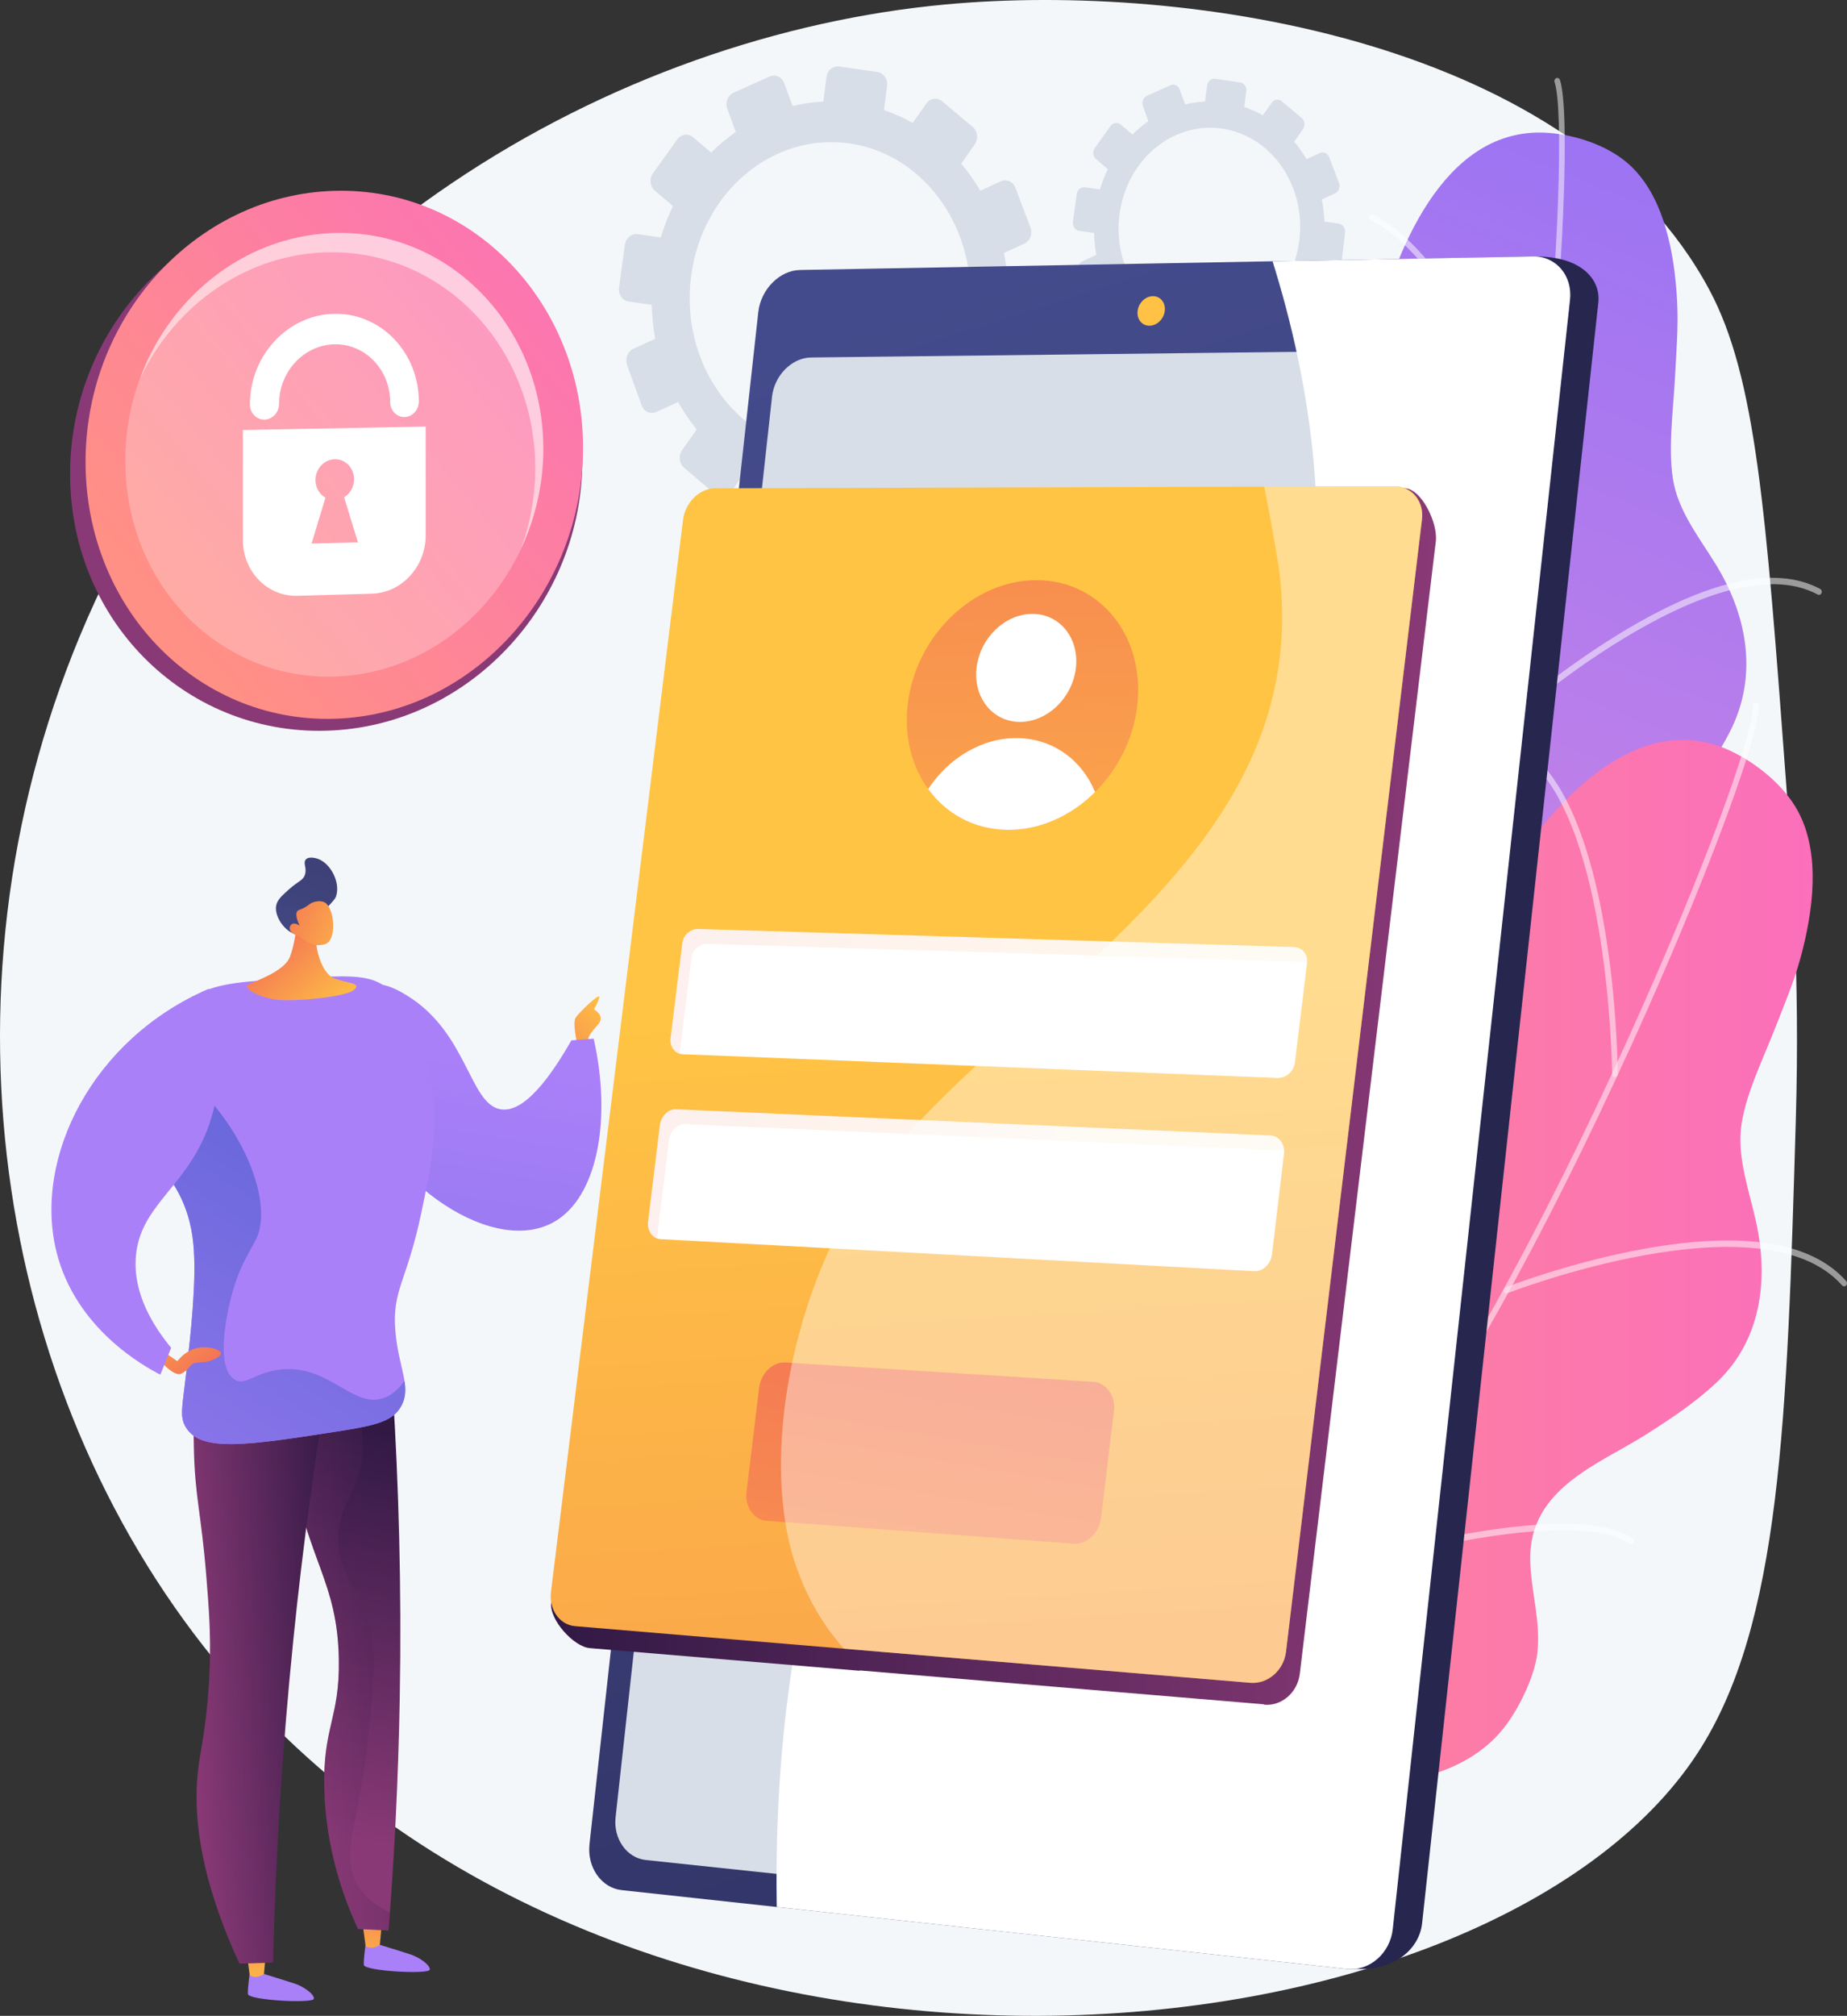 <svg width="428" height="467" viewBox="0 0 428 467" fill="none" xmlns="http://www.w3.org/2000/svg">
<rect x="0" y="0" width="428" height="467" fill="#333333" stroke="none"/>
<path d="M413.848 180.828C409.222 118.521 406.908 87.367 396.141 67.211C365.312 9.498 275.679 -4.228 219.068 1.035C143.281 8.08 56.581 55.671 18.417 147.556C-16.246 231.014 -0.263 325.483 51.967 387.28C147.712 500.564 345.212 480.338 393.458 406.004C412.712 376.337 414.1 328.954 416.14 259.349C417.12 225.844 415.207 199.143 413.848 180.828Z" fill="#F4F7FA"/>
<path d="M377.531 38.12C372.631 33.692 365.199 31.28 358.916 30.793C314.378 27.346 307.878 129.036 314.705 151.762C321.532 174.489 317.108 181.951 282.032 193.841C246.955 205.731 263.783 228.624 268.058 242.012C272.333 255.4 280.799 266.709 255.229 280.012C229.659 293.315 238.545 301.557 238.545 301.557C238.545 301.557 285.701 354.247 283.096 337.378C280.491 320.509 285.211 295.038 327.49 293.101C345.701 292.267 373.587 282.779 379.762 261.479C381.2 256.519 382.2 248.943 381.107 243.81C379.589 236.688 375.311 231.077 372.935 224.374C367.399 208.755 381.286 197.316 389.277 186.876C393.45 181.425 397.62 175.836 400.814 169.622C407.449 156.719 404.964 142.883 397.741 130.989C394.276 125.287 389.464 119.236 387.952 112.433C386.329 105.126 387.744 95.142 388.129 87.625C388.431 81.729 388.946 75.857 388.642 69.946C388.08 58.955 385.723 45.523 377.531 38.12Z" fill="url(#paint0_linear_353_782)"/>
<g opacity="0.8">
<g opacity="0.8">
<path opacity="0.8" d="M234.837 331.13C234.531 331.25 234.185 331.109 234.031 330.787C233.863 330.435 233.986 329.999 234.308 329.816C234.507 329.703 254.359 318.296 276.505 299.509C296.911 282.199 323.496 254.904 334.259 223.173C343.249 196.673 351.447 152.862 356.753 102.976C361.51 58.243 362.261 25.159 360.24 19.018C360.116 18.645 360.295 18.233 360.637 18.097C360.979 17.962 361.356 18.157 361.48 18.531C363.845 25.716 362.344 62.881 358.063 103.143C352.746 153.139 344.521 197.07 335.495 223.674C324.621 255.73 297.844 283.234 277.296 300.662C255.059 319.522 235.119 330.977 234.921 331.09C234.892 331.105 234.864 331.119 234.837 331.13Z" fill="white"/>
</g>
<g opacity="0.8">
<path opacity="0.8" d="M356.681 111.648C356.34 111.781 355.994 111.678 355.868 111.306C355.703 110.814 339.1 62.021 317.691 51.005C317.361 50.836 317.228 50.429 317.382 50.069C317.538 49.709 317.933 49.567 318.262 49.735C340.161 61.003 356.42 108.772 357.102 110.805C357.227 111.179 357.026 111.513 356.684 111.646C356.682 111.648 356.681 111.648 356.681 111.648Z" fill="white"/>
</g>
<g opacity="0.8">
<path opacity="0.8" d="M348.583 168.232C348.33 168.332 348.033 168.254 347.852 168.012C347.621 167.705 347.661 167.252 347.942 167C348.064 166.89 360.288 155.937 375.37 146.745C395.75 134.326 411.368 130.859 421.79 136.441C422.117 136.616 422.251 137.047 422.091 137.404C421.931 137.761 421.537 137.907 421.21 137.732C397.229 124.89 349.26 167.675 348.779 168.109C348.719 168.164 348.652 168.206 348.583 168.232Z" fill="white"/>
</g>
<g opacity="0.8">
<path opacity="0.8" d="M295.364 283.894C295.297 283.92 295.226 283.934 295.152 283.935C294.788 283.942 294.489 283.625 294.483 283.226C294.48 283.018 294.141 262.083 290.13 240.024C286.451 219.8 278.857 194.467 263.564 188.629C263.22 188.497 263.039 188.087 263.159 187.713C263.278 187.338 263.655 187.14 263.997 187.271C276.75 192.138 285.977 209.799 291.425 239.764C295.457 261.948 295.796 282.995 295.799 283.205C295.805 283.522 295.622 283.792 295.364 283.894Z" fill="white"/>
</g>
<g opacity="0.8">
<path opacity="0.8" d="M322.578 250.071C322.31 250.176 322.002 250.082 321.825 249.821C321.608 249.5 321.671 249.05 321.962 248.815C324.083 247.102 374.109 206.928 393.618 210.764C393.977 210.834 394.214 211.21 394.15 211.6C394.085 211.992 393.743 212.252 393.385 212.18C374.428 208.453 323.26 249.555 322.746 249.971C322.694 250.016 322.636 250.047 322.578 250.071Z" fill="white"/>
</g>
</g>
<path d="M416.62 187.899C413.381 181.921 407.133 176.904 401.372 174.124C360.529 154.418 322.913 247.708 322.296 271.617C321.679 295.526 315.205 300.913 278.516 299.136C241.825 297.36 250.568 325.123 250.445 339.302C250.321 353.48 254.784 367.252 226.601 370.319C198.418 373.386 204.226 384.425 204.226 384.425C204.226 384.425 232.279 451.436 235.054 434.599C237.828 417.762 250.159 395.538 290.543 409.345C307.937 415.291 337.119 416.67 349.528 398.909C352.418 394.773 355.705 388.015 356.266 382.779C357.043 375.517 354.756 368.656 354.595 361.471C354.223 344.726 370.835 339.095 381.589 332.225C387.203 328.639 392.859 324.92 397.79 320.253C408.03 310.565 409.979 296.626 406.866 282.765C405.373 276.118 402.718 268.645 403.403 261.685C404.139 254.209 408.564 245.336 411.254 238.405C413.364 232.969 415.668 227.632 417.214 221.958C420.092 211.402 422.036 197.893 416.62 187.899Z" fill="url(#paint1_linear_353_782)"/>
<g opacity="0.8">
<g opacity="0.8">
<path opacity="0.8" d="M191.576 410.881C191.252 410.881 190.97 410.619 190.924 410.259C190.875 409.865 191.127 409.501 191.487 409.448C191.709 409.415 213.923 406.019 240.582 396.525C265.146 387.779 298.618 371.92 318.576 346.039C335.245 324.424 356.531 286.229 376.976 241.247C395.309 200.911 406.264 170.056 406.264 163.53C406.264 163.133 406.559 162.811 406.922 162.811C407.286 162.811 407.58 163.133 407.58 163.53C407.58 171.165 394.655 205.583 378.154 241.887C357.664 286.967 336.315 325.268 319.582 346.967C299.42 373.112 265.702 389.097 240.967 397.901C214.199 407.43 191.887 410.839 191.664 410.872C191.637 410.879 191.606 410.881 191.576 410.881Z" fill="white"/>
</g>
<g opacity="0.8">
<path opacity="0.8" d="M374.223 249.529C373.861 249.529 373.567 249.229 373.565 248.834C373.562 248.31 373.054 196.221 356.319 177.942C356.061 177.662 356.061 177.21 356.319 176.929C356.576 176.649 356.993 176.651 357.251 176.931C374.368 195.629 374.869 246.659 374.883 248.824C374.886 249.221 374.593 249.529 374.228 249.529C374.225 249.529 374.223 249.529 374.223 249.529Z" fill="white"/>
</g>
<g opacity="0.8">
<path opacity="0.8" d="M349.076 299.636C348.805 299.636 348.552 299.453 348.456 299.159C348.333 298.786 348.511 298.374 348.854 298.239C349.002 298.18 363.898 292.391 380.94 289.317C403.963 285.163 419.734 287.675 427.815 296.779C428.068 297.065 428.06 297.52 427.799 297.797C427.538 298.074 427.121 298.065 426.868 297.78C408.28 276.832 349.886 299.363 349.298 299.593C349.224 299.623 349.149 299.636 349.076 299.636Z" fill="white"/>
</g>
<g opacity="0.8">
<path opacity="0.8" d="M263.166 388.804C263.096 388.804 263.024 388.79 262.953 388.765C262.609 388.637 262.424 388.228 262.544 387.851C262.605 387.653 268.772 367.829 271.83 345.588C274.633 325.197 275.334 298.551 262.751 287.405C262.469 287.155 262.426 286.701 262.655 286.392C262.884 286.084 263.299 286.036 263.582 286.287C274.074 295.581 277.287 315.612 273.129 345.82C270.053 368.186 263.852 388.117 263.789 388.317C263.696 388.615 263.44 388.804 263.166 388.804Z" fill="white"/>
</g>
<g opacity="0.8">
<path opacity="0.8" d="M299.251 367.035C298.967 367.035 298.706 366.833 298.62 366.523C298.515 366.142 298.713 365.74 299.061 365.627C301.587 364.8 361.107 345.486 378.277 356.307C378.591 356.506 378.7 356.946 378.518 357.289C378.336 357.633 377.933 357.751 377.619 357.553C360.935 347.039 300.052 366.805 299.44 367.005C299.377 367.025 299.313 367.035 299.251 367.035Z" fill="white"/>
</g>
</g>
<path d="M279.708 19.841L279.237 23.52C277.675 23.598 276.139 23.818 274.644 24.185L273.371 20.753C273.024 19.817 272.043 19.372 271.18 19.761L265.779 22.191C264.915 22.579 264.494 23.657 264.839 24.594L266.118 28.07C264.81 28.98 263.573 30.011 262.422 31.152L259.71 28.854C258.977 28.233 257.915 28.387 257.336 29.197L253.708 34.267C253.126 35.08 253.25 36.244 253.983 36.866L256.705 39.178C255.98 40.665 255.371 42.236 254.879 43.876L251.424 43.381C250.496 43.247 249.631 43.966 249.494 44.987L248.625 51.381C248.486 52.405 249.127 53.346 250.057 53.48L253.523 53.977C253.565 55.703 253.737 57.401 254.044 59.053L250.792 60.535C249.915 60.933 249.485 62.036 249.83 62.995L251.996 69.009C252.343 69.973 253.337 70.428 254.216 70.026L257.47 68.539C258.289 69.993 259.222 71.364 260.257 72.638L258.089 75.714C257.502 76.546 257.628 77.737 258.37 78.374L263.017 82.357C263.761 82.994 264.84 82.834 265.425 81.998L267.567 78.943C268.935 79.738 270.383 80.4 271.893 80.929L271.406 84.742C271.273 85.786 271.925 86.742 272.863 86.875L278.73 87.716C279.669 87.851 280.535 87.112 280.666 86.068L281.14 82.283C282.735 82.208 284.303 81.983 285.829 81.608L287.116 85.104C287.473 86.074 288.473 86.533 289.35 86.128L294.822 83.594C295.697 83.189 296.114 82.076 295.755 81.109L294.468 77.638C295.804 76.696 297.062 75.627 298.228 74.444L300.904 76.716C301.652 77.352 302.724 77.191 303.298 76.359L306.881 71.169C307.454 70.34 307.312 69.157 306.565 68.525L303.915 66.28C304.637 64.751 305.237 63.135 305.713 61.452L309.026 61.927C309.956 62.061 310.808 61.335 310.929 60.308L311.682 53.897C311.802 52.874 311.147 51.937 310.219 51.803L306.915 51.33C306.846 49.582 306.645 47.867 306.306 46.201L309.37 44.8C310.231 44.406 310.639 43.319 310.282 42.372L308.043 36.461C307.686 35.517 306.7 35.07 305.838 35.462L302.756 36.866C301.916 35.427 300.966 34.069 299.911 32.813L301.948 29.909C302.514 29.101 302.375 27.945 301.64 27.326L297.036 23.462C296.3 22.844 295.245 22.996 294.677 23.802L292.628 26.709C291.269 25.938 289.834 25.298 288.336 24.791L288.792 21.14C288.918 20.136 288.275 19.213 287.354 19.082L281.602 18.258C280.686 18.129 279.836 18.835 279.708 19.841ZM259.429 49.643C261.092 37.008 271.708 28.15 283.152 29.789C294.596 31.429 302.633 42.96 301.096 55.613C299.549 68.343 288.91 77.375 277.341 75.719C265.772 74.061 257.757 62.356 259.429 49.643Z" fill="#D8DEE8"/>
<path d="M191.513 17.846L190.786 23.535C188.372 23.655 185.996 23.995 183.684 24.562L181.716 19.255C181.179 17.807 179.663 17.12 178.33 17.72L169.979 21.478C168.643 22.08 167.991 23.743 168.526 25.196L170.504 30.57C168.481 31.977 166.568 33.57 164.789 35.336L160.591 31.782C159.459 30.823 157.815 31.062 156.92 32.312L151.31 40.151C150.411 41.407 150.602 43.207 151.735 44.169L155.944 47.745C154.824 50.045 153.88 52.475 153.12 55.009L147.777 54.243C146.343 54.038 145.007 55.149 144.792 56.727L143.45 66.615C143.235 68.2 144.227 69.652 145.665 69.858L151.023 70.625C151.087 73.293 151.353 75.92 151.829 78.475L146.801 80.765C145.445 81.382 144.78 83.085 145.314 84.57L148.664 93.868C149.2 95.357 150.738 96.063 152.097 95.441L157.128 93.141C158.392 95.389 159.835 97.509 161.436 99.479L158.085 104.234C157.178 105.521 157.372 107.363 158.52 108.347L165.707 114.504C166.857 115.49 168.526 115.241 169.431 113.951L172.743 109.227C174.858 110.458 177.097 111.482 179.432 112.299L178.678 118.195C178.472 119.81 179.479 121.287 180.931 121.494L190.004 122.794C191.455 123.002 192.795 121.86 192.997 120.245L193.73 114.394C196.197 114.279 198.622 113.931 200.979 113.35L202.969 118.756C203.521 120.257 205.068 120.966 206.423 120.338L214.884 116.422C216.236 115.797 216.882 114.076 216.326 112.578L214.335 107.211C216.401 105.755 218.346 104.1 220.151 102.272L224.285 105.785C225.441 106.767 227.098 106.519 227.986 105.234L233.527 97.21C234.412 95.929 234.193 94.1 233.039 93.122L228.941 89.653C230.058 87.287 230.985 84.788 231.721 82.188L236.845 82.922C238.284 83.129 239.601 82.006 239.788 80.418L240.951 70.505C241.137 68.922 240.124 67.474 238.69 67.269L233.581 66.537C233.476 63.835 233.164 61.183 232.639 58.608L237.378 56.441C238.711 55.833 239.342 54.151 238.786 52.687L235.325 43.547C234.772 42.088 233.247 41.397 231.917 42.003L227.151 44.173C225.853 41.946 224.383 39.848 222.754 37.908L225.902 33.418C226.779 32.169 226.565 30.381 225.424 29.424L218.306 23.45C217.169 22.495 215.536 22.731 214.658 23.977L211.489 28.471C209.386 27.281 207.168 26.29 204.853 25.504L205.56 19.859C205.754 18.306 204.758 16.881 203.337 16.678L194.443 15.404C193.024 15.2 191.711 16.293 191.513 17.846ZM160.158 63.927C162.728 44.389 179.143 30.693 196.837 33.228C214.53 35.763 226.957 53.593 224.582 73.156C222.19 92.839 205.742 106.805 187.854 104.242C169.965 101.68 157.572 83.581 160.158 63.927Z" fill="#D8DEE8"/>
<path d="M183.003 72.935L144.105 426.109C143.521 431.405 146.862 436.152 151.543 436.659L313.563 456.089C323.487 456.763 328.921 451.224 329.535 445.593L370.374 70.109C370.983 64.51 366.114 59.438 356.147 59.438L192.654 63.2C187.92 63.288 183.583 67.668 183.003 72.935Z" fill="url(#paint2_linear_353_782)"/>
<path d="M175.711 72.328L136.599 427.269C136.012 432.591 139.365 437.363 144.062 437.873L312.03 456.141C317.296 456.713 322.122 452.552 322.737 446.893L363.806 69.469C364.418 63.84 360.55 59.317 355.226 59.416L185.396 62.546C180.647 62.631 176.294 67.034 175.711 72.328Z" fill="url(#paint3_linear_353_782)"/>
<path d="M178.899 91.905L142.646 421.006C142.098 425.978 145.239 430.427 149.635 430.894L307.603 447.668C312.498 448.188 316.984 444.304 317.558 439.035L355.512 90.384C356.083 85.143 352.491 80.902 347.546 80.96L187.956 82.817C183.514 82.867 179.444 86.958 178.899 91.905Z" fill="#D8DEE8"/>
<path d="M263.61 72.082C263.402 73.972 264.643 75.485 266.384 75.46C268.126 75.436 269.708 73.882 269.916 71.989C270.123 70.096 268.877 68.583 267.135 68.612C265.393 68.64 263.816 70.194 263.61 72.082Z" fill="url(#paint4_linear_353_782)"/>
<path d="M206.21 312.819C238.549 247.508 286.86 227.957 301.405 160.646C309.267 124.261 303.911 89.437 294.889 60.526L355.229 59.414C360.553 59.315 364.421 63.84 363.808 69.468L322.74 446.891C322.125 452.552 317.298 456.713 312.032 456.139L179.993 441.779C179.014 383.257 191.793 341.931 206.21 312.819Z" fill="white"/>
<path d="M16.241 109.783C16.241 75.078 43.956 46.95 77.214 46.953C109.489 46.957 134.96 73.606 134.96 106.474C134.96 139.342 109.489 167.411 77.214 169.214C43.954 171.072 16.241 144.488 16.241 109.783Z" fill="url(#paint5_linear_353_782)"/>
<path d="M19.826 107.016C19.826 72.311 46.739 44.183 79.034 44.186C110.374 44.19 135.11 70.838 135.11 103.707C135.11 136.575 110.374 164.644 79.034 166.446C46.737 168.304 19.826 141.719 19.826 107.016Z" fill="url(#paint6_linear_353_782)"/>
<g opacity="0.5">
<path opacity="0.5" d="M29.04 106.751C29.04 77.593 51.65 53.96 78.784 53.965C105.114 53.968 125.897 76.357 125.897 103.972C125.897 131.587 105.116 155.168 78.784 156.683C51.65 158.244 29.04 135.908 29.04 106.751Z" fill="white"/>
</g>
<path opacity="0.5" d="M76.916 58.444C103.247 58.448 124.029 80.837 124.029 108.452C124.029 115.018 122.843 121.351 120.698 127.218C124.02 120.153 125.898 112.246 125.898 103.972C125.898 76.357 105.117 53.968 78.785 53.965C57.858 53.963 39.633 68.026 32.385 87.834C40.592 70.42 57.604 58.443 76.916 58.444Z" fill="white"/>
<path d="M56.286 99.614V125.062C56.286 132.419 61.952 138.223 68.921 138.025L86.2 137.533C93.085 137.336 98.649 131.277 98.649 123.996V98.817L56.286 99.614ZM72.199 125.923L75.41 115.294C74.034 114.518 73.103 112.99 73.103 111.211C73.103 108.599 75.109 106.439 77.579 106.389C80.047 106.337 82.046 108.409 82.046 111.015C82.046 112.792 81.117 114.358 79.746 115.195L82.945 125.649L72.199 125.923Z" fill="white"/>
<path d="M93.737 96.61C91.903 96.644 90.416 95.094 90.416 93.148C90.416 85.668 84.667 79.663 77.578 79.763C70.464 79.863 64.658 86.069 64.658 93.597C64.658 95.555 63.151 97.169 61.289 97.204C59.427 97.237 57.915 95.676 57.915 93.715C57.915 82.258 66.76 72.828 77.58 72.697C88.341 72.565 97.052 81.688 97.052 93.034C97.052 94.976 95.569 96.577 93.737 96.61Z" fill="white"/>
<path d="M133.759 241.758C133.759 241.758 132.583 236.945 133.417 235.714C134.249 234.483 139.341 229.563 138.853 231.167C138.362 232.772 137.628 233.841 137.628 233.841C137.628 233.841 140.37 235.232 138.607 237.317C136.845 239.403 136.255 239.884 136.158 241.757C136.061 243.63 134.935 244.272 133.759 241.758Z" fill="url(#paint7_linear_353_782)"/>
<path d="M84.846 449.534C84.846 449.534 84.223 453.697 84.302 455.178C84.382 456.659 99.433 457.417 99.585 456.307C99.736 455.198 97.097 453.432 95.239 452.81C93.381 452.186 87.942 450.525 87.942 450.525L84.846 449.534Z" fill="url(#paint8_linear_353_782)"/>
<path d="M88.499 445.385L88.019 450.562C88.019 450.562 86.271 451.824 84.73 450.85L83.959 445.216L88.499 445.385Z" fill="url(#paint9_linear_353_782)"/>
<path d="M57.99 456.283C57.99 456.283 57.367 460.446 57.446 461.927C57.526 463.408 72.578 464.165 72.729 463.056C72.881 461.947 70.241 460.18 68.383 459.558C66.525 458.936 61.086 457.273 61.086 457.273L57.99 456.283Z" fill="url(#paint10_linear_353_782)"/>
<path d="M61.644 452.133L61.165 457.31C61.165 457.31 59.416 458.572 57.876 457.598L57.105 451.964L61.644 452.133Z" fill="url(#paint11_linear_353_782)"/>
<path d="M85.768 310.245C87.507 314.098 89.248 317.951 90.987 321.803C92.386 343.791 93.082 367.701 92.635 393.271C92.302 412.294 91.372 430.316 90.034 447.231C87.675 447.113 85.316 446.994 82.957 446.876C79.546 439.48 75.52 428.278 75.149 414.448C74.763 400.022 78.766 398.106 78.513 384.295C78.183 366.392 71.31 361.615 67.649 340.081C66.249 331.846 65.307 321.09 66.426 308.04C72.874 308.776 79.32 309.511 85.768 310.245Z" fill="url(#paint12_linear_353_782)"/>
<path opacity="0.3" d="M66.427 308.04C69.908 308.437 73.39 308.834 76.872 309.231C83.14 321.145 84.89 333.543 83.789 339.029C82.233 346.79 78.117 349.275 78.344 357.065C78.569 364.774 82.726 366.774 85.363 375.859C87.189 382.15 86.707 387.934 85.669 399.245C83.577 422.03 78.54 428.998 82.758 436.468C83.957 438.592 86.118 441.118 90.35 443.048C90.246 444.446 90.144 445.847 90.035 447.229C87.677 447.113 85.317 446.993 82.958 446.876C79.547 439.481 75.521 428.278 75.15 414.448C74.764 400.022 78.767 398.106 78.514 384.295C78.184 366.392 71.311 361.617 67.65 340.083C66.25 331.847 65.306 321.091 66.427 308.04Z" fill="url(#paint13_linear_353_782)"/>
<path d="M76.406 317.182C73.141 336.636 70.256 357.455 68.006 379.536C65.288 406.197 63.837 431.331 63.268 454.666C60.678 454.746 58.09 454.826 55.501 454.906C45.298 432.859 44.675 417.912 46.145 408.18C46.712 404.431 48.253 397.077 48.604 386.086C48.848 378.425 48.401 372.595 47.842 365.586C46.617 350.22 45.13 346.866 44.916 335.113C44.715 324.082 44.674 318.501 47.556 315.244C55.151 306.659 74.909 316.421 76.406 317.182Z" fill="url(#paint14_linear_353_782)"/>
<path d="M132.405 241.016C134.127 240.884 135.848 240.754 137.57 240.623C141.632 258.554 138.719 275.946 129.551 282.342C115.228 292.336 88.607 273.508 82.838 253.005C80.307 244.005 80.882 231.019 85.944 228.496C87.349 227.795 89.529 227.687 94.252 230.582C108.355 239.232 108.726 255.58 115.896 256.964C119.082 257.581 124.23 255.361 132.405 241.016Z" fill="url(#paint15_linear_353_782)"/>
<path d="M92.969 325.748C95.45 321.251 92.334 316.915 91.625 308.397C90.822 298.742 94.227 297.134 97.594 281.134C99.834 270.494 101.982 260.278 99.417 248.319C98.188 242.589 96.102 232.868 88.736 228.173C84.936 225.75 79.746 225.994 69.524 226.577C56.881 227.299 50.562 227.66 45.847 230.372C45.157 230.769 30.816 239.29 29.828 253.18C28.824 267.316 42.917 269.216 44.796 288.068C45.641 296.53 44.137 309.546 43.161 317.987C42.225 326.093 41.579 328.168 43.045 330.623C46.575 336.539 57.381 334.853 78.992 331.482C87.469 330.158 91.117 329.104 92.969 325.748Z" fill="url(#paint16_linear_353_782)"/>
<path d="M60.086 285.034C59.171 288.708 55.885 291.452 53.598 300.39C53.105 302.32 49.585 316.061 54.149 319.444C56.784 321.397 59.151 317.696 65.549 317.212C76.634 316.375 81.915 326.552 89.157 323.772C90.414 323.288 92.072 322.261 93.728 319.899C94.058 322.027 94.002 323.877 92.97 325.75C91.119 329.106 87.47 330.16 78.993 331.482C57.381 334.853 46.576 336.539 43.046 330.623C41.581 328.17 42.226 326.093 43.162 317.988C44.137 309.545 45.641 296.529 44.797 288.068C42.917 269.216 28.823 267.317 29.829 253.18C30.098 249.4 31.37 246.036 33.072 243.106C50.95 251.008 62.958 273.488 60.086 285.034Z" fill="url(#paint17_linear_353_782)"/>
<path d="M37.506 312.84L41.083 315.335C41.726 314.525 43.213 312.89 45.534 312.333C48.149 311.705 51.153 312.607 51.221 313.518C51.278 314.248 49.449 314.985 49.166 315.099C46.884 316.019 45.19 315.254 44.268 316.256C43.941 316.61 43.535 317.27 42.599 317.881C42.353 318.041 42.097 318.183 41.961 318.241C40.437 318.888 37.825 315.991 37.6 315.737L37.506 312.84Z" fill="url(#paint18_linear_353_782)"/>
<path d="M48.073 261.594C50.661 254.824 52.453 244.458 48.366 229.066C21.435 240.657 7.701 268.137 13.063 289.919C17.484 307.877 33.568 316.623 37.156 318.464C37.991 316.388 38.826 314.313 39.66 312.238C35.502 307.181 30.816 299.702 31.479 291.168C32.398 279.336 42.834 275.298 48.073 261.594Z" fill="url(#paint19_linear_353_782)"/>
<path d="M68.861 212.651C68.861 212.651 68.648 217.796 67.186 221.65C65.864 225.133 58.913 227.323 57.504 228.1C56.095 228.877 60.144 231.15 64.21 231.596C68.276 232.043 79.886 231.034 81.98 229.351C84.073 227.668 80.297 227.795 77.396 226.63C74.493 225.466 72.815 219.267 73.328 216.453C73.841 213.638 68.861 212.651 68.861 212.651Z" fill="url(#paint20_linear_353_782)"/>
<path d="M75.292 210.785C77.402 208.52 77.697 208.256 77.926 207.474C78.848 204.333 76.617 200.03 73.692 198.971C73.539 198.916 71.577 198.231 70.829 199.16C70.192 199.948 71.128 201.039 70.684 202.562C70.267 203.986 69.137 204.093 67.041 205.961C65.314 207.499 64.242 208.456 63.995 209.802C63.485 212.576 66.558 216.595 69.279 216.487C70.258 216.447 70.525 215.901 75.292 210.785Z" fill="url(#paint21_linear_353_782)"/>
<path d="M69.547 216.915C69.547 216.915 71.79 219.689 75.205 218.772C78.264 217.951 77.483 210.282 75.245 209.058C74.498 208.649 73.141 208.683 72.121 209.22C71.518 209.537 71.35 209.867 70.356 210.364C69.44 210.823 69.148 210.759 68.902 211.083C68.594 211.486 68.461 212.357 69.428 214.455C68.731 213.916 67.982 213.803 67.522 214.16C67.449 214.217 67.263 214.417 67.182 214.679C66.89 215.628 67.794 216.593 69.547 216.915Z" fill="url(#paint22_linear_353_782)"/>
<path d="M325.337 113.083L326.126 117.738L309.876 117.78L168.854 118.145C165.226 118.155 161.89 121.431 161.392 125.462L127.728 371.225C127.227 375.293 133.023 381.502 136.629 381.806L199.193 387.058V386.975L292.778 394.817C292.779 394.817 292.781 394.817 292.782 394.817L293.008 394.92C297.004 395.257 300.67 392.09 301.189 387.794C301.189 387.792 301.189 387.812 301.191 387.81L332.718 125.415C333.231 121.159 329.355 113.071 325.337 113.083Z" fill="url(#paint23_linear_353_782)"/>
<path d="M298.001 382.681C297.485 386.979 293.82 390.191 289.824 389.856L133.284 376.726C129.679 376.424 127.17 372.882 127.671 368.814L158.274 120.437C158.77 116.406 162.107 113.13 165.731 113.119L323.156 112.645C327.173 112.633 330.022 116.074 329.512 120.331L298.001 382.681Z" fill="url(#paint24_linear_353_782)"/>
<path d="M300.081 246.087C299.824 248.215 298.004 249.803 296.016 249.723L158.242 244.231C156.424 244.159 155.144 242.523 155.395 240.49L158.103 218.559C158.354 216.528 160.013 215.154 161.833 215.209L299.728 219.392C301.719 219.452 303.128 220.988 302.873 223.114L300.081 246.087Z" fill="white"/>
<path d="M294.746 290.648C294.489 292.781 292.668 294.6 290.68 294.492L153.01 287.063C151.193 286.965 149.928 285.065 150.179 283.031L152.909 260.676C153.159 258.643 154.834 256.9 156.653 256.98L294.407 263.05C296.395 263.138 297.801 265.103 297.544 267.233L294.746 290.648Z" fill="white"/>
<path opacity="0.1" d="M302.884 223.026C302.558 222.911 302.206 222.848 301.832 222.836L163.935 218.655C162.116 218.598 160.455 219.976 160.208 222.002L157.494 243.933C157.488 243.989 157.484 244.043 157.479 244.099C156.081 243.669 155.181 242.221 155.392 240.487L158.105 218.556C158.353 216.53 160.014 215.15 161.832 215.209L299.73 219.39C301.686 219.454 303.089 220.941 302.884 223.026Z" fill="url(#paint25_linear_353_782)"/>
<path opacity="0.1" d="M297.574 266.739C297.243 266.595 296.885 266.509 296.507 266.492L158.756 260.421C156.937 260.341 155.259 262.087 155.012 264.12L152.277 286.476C152.262 286.619 152.251 286.758 152.251 286.901C150.853 286.408 149.964 284.765 150.175 283.03L152.909 260.674C153.157 258.641 154.833 256.895 156.653 256.975L294.404 263.046C296.244 263.133 297.579 264.809 297.574 266.739Z" fill="url(#paint26_linear_353_782)"/>
<path d="M258.132 326.765C258.538 323.401 256.361 320.302 253.266 320.107L181.999 315.637C179.048 315.452 176.322 318.168 175.921 321.443L172.98 345.657C172.578 348.938 174.626 352.077 177.576 352.297L248.806 357.621C251.899 357.852 254.748 354.999 255.156 351.63L258.132 326.765Z" fill="url(#paint27_linear_353_782)"/>
<path d="M263.514 163.627C262.575 171.368 258.935 178.354 253.759 183.493C248.181 189.035 240.834 192.408 233.194 192.246C225.591 192.086 219.192 188.458 215.083 182.792C211.294 177.57 209.437 170.612 210.367 163.002C212.301 147.169 225.619 134.37 240.232 134.408C254.985 134.443 265.465 147.524 263.514 163.627Z" fill="url(#paint28_linear_353_782)"/>
<path d="M249.304 154.829C248.461 161.764 242.601 167.321 236.238 167.238C229.902 167.155 225.465 161.506 226.303 154.621C227.143 147.738 232.943 142.185 239.283 142.217C245.65 142.249 250.146 147.894 249.304 154.829Z" fill="white"/>
<path d="M253.76 183.493C248.182 189.036 240.835 192.408 233.195 192.246C225.592 192.086 219.193 188.458 215.084 182.793C219.787 175.636 227.544 170.876 235.781 170.993C244.063 171.109 250.738 176.123 253.76 183.493Z" fill="white"/>
<path opacity="0.4" d="M329.511 120.33L298.001 382.68C297.485 386.976 293.587 390.17 289.593 389.835L195.573 381.949C191.107 376.954 187.428 370.96 184.804 363.766C183.515 360.239 182.571 356.433 181.944 352.43C180.199 341.352 180.875 328.76 183.42 316.399C185.378 306.884 188.447 297.491 192.375 289.015C195.518 282.238 199.213 276.042 203.34 270.835C206.311 267.087 209.525 263.446 212.915 259.876C217.002 255.566 221.346 251.36 225.828 247.192C236.27 237.473 247.451 227.971 257.803 217.937C281.69 194.791 301.069 168.928 296.405 132.025C296.256 130.862 294.801 121.961 292.941 112.734L322.923 112.644C326.938 112.633 330.023 116.075 329.511 120.33Z" fill="white"/>
<defs>
<linearGradient id="paint0_linear_353_782" x1="286.289" y1="336.842" x2="416.326" y2="15.326" gradientUnits="userSpaceOnUse">
<stop offset="0.004" stop-color="#E38DDD"/>
<stop offset="1" stop-color="#9571F6"/>
</linearGradient>
<linearGradient id="paint1_linear_353_782" x1="203.732" y1="304.362" x2="420.047" y2="304.362" gradientUnits="userSpaceOnUse">
<stop stop-color="#FF9085"/>
<stop offset="1" stop-color="#FB6FBB"/>
</linearGradient>
<linearGradient id="paint2_linear_353_782" x1="259.244" y1="248.658" x2="323.216" y2="255.047" gradientUnits="userSpaceOnUse">
<stop stop-color="#444B8C"/>
<stop offset="0.996" stop-color="#26264F"/>
</linearGradient>
<linearGradient id="paint3_linear_353_782" x1="202.985" y1="72.849" x2="388.525" y2="651.11" gradientUnits="userSpaceOnUse">
<stop stop-color="#444B8C"/>
<stop offset="0.996" stop-color="#26264F"/>
</linearGradient>
<linearGradient id="paint4_linear_353_782" x1="262.148" y1="58.387" x2="478.538" y2="594.903" gradientUnits="userSpaceOnUse">
<stop stop-color="#FFC444"/>
<stop offset="0.996" stop-color="#F36F56"/>
</linearGradient>
<linearGradient id="paint5_linear_353_782" x1="-1359" y1="1585.78" x2="-1221.61" y2="1467.17" gradientUnits="userSpaceOnUse">
<stop stop-color="#311944"/>
<stop offset="1" stop-color="#893976"/>
</linearGradient>
<linearGradient id="paint6_linear_353_782" x1="38.893" y1="143.557" x2="148.623" y2="52.397" gradientUnits="userSpaceOnUse">
<stop stop-color="#FF9085"/>
<stop offset="1" stop-color="#FB6FBB"/>
</linearGradient>
<linearGradient id="paint7_linear_353_782" x1="141.94" y1="231.221" x2="119.975" y2="251.688" gradientUnits="userSpaceOnUse">
<stop stop-color="#FFC444"/>
<stop offset="0.996" stop-color="#F36F56"/>
</linearGradient>
<linearGradient id="paint8_linear_353_782" x1="91.982" y1="444.078" x2="92.185" y2="394.365" gradientUnits="userSpaceOnUse">
<stop stop-color="#AA80F9"/>
<stop offset="0.996" stop-color="#6165D7"/>
</linearGradient>
<linearGradient id="paint9_linear_353_782" x1="87.474" y1="460.054" x2="84.892" y2="434.407" gradientUnits="userSpaceOnUse">
<stop stop-color="#FFC444"/>
<stop offset="0.996" stop-color="#F36F56"/>
</linearGradient>
<linearGradient id="paint10_linear_353_782" x1="65.151" y1="443.969" x2="65.353" y2="394.256" gradientUnits="userSpaceOnUse">
<stop stop-color="#AA80F9"/>
<stop offset="0.996" stop-color="#6165D7"/>
</linearGradient>
<linearGradient id="paint11_linear_353_782" x1="60.281" y1="462.79" x2="57.699" y2="437.143" gradientUnits="userSpaceOnUse">
<stop stop-color="#FFC444"/>
<stop offset="0.996" stop-color="#F36F56"/>
</linearGradient>
<linearGradient id="paint12_linear_353_782" x1="86.651" y1="330.616" x2="66.887" y2="423.117" gradientUnits="userSpaceOnUse">
<stop stop-color="#311944"/>
<stop offset="1" stop-color="#893976"/>
</linearGradient>
<linearGradient id="paint13_linear_353_782" x1="94.976" y1="376.17" x2="69.888" y2="378.011" gradientUnits="userSpaceOnUse">
<stop stop-color="#311944"/>
<stop offset="1" stop-color="#893976"/>
</linearGradient>
<linearGradient id="paint14_linear_353_782" x1="81.114" y1="381.32" x2="43.027" y2="384.114" gradientUnits="userSpaceOnUse">
<stop stop-color="#311944"/>
<stop offset="1" stop-color="#893976"/>
</linearGradient>
<linearGradient id="paint15_linear_353_782" x1="111.166" y1="244.148" x2="77.732" y2="440.719" gradientUnits="userSpaceOnUse">
<stop stop-color="#AA80F9"/>
<stop offset="0.996" stop-color="#6165D7"/>
</linearGradient>
<linearGradient id="paint16_linear_353_782" x1="51.298" y1="460.9" x2="35.071" y2="659.981" gradientUnits="userSpaceOnUse">
<stop stop-color="#AA80F9"/>
<stop offset="0.996" stop-color="#6165D7"/>
</linearGradient>
<linearGradient id="paint17_linear_353_782" x1="5.011" y1="392.947" x2="90.471" y2="258.935" gradientUnits="userSpaceOnUse">
<stop stop-color="#AA80F9"/>
<stop offset="0.996" stop-color="#6165D7"/>
</linearGradient>
<linearGradient id="paint18_linear_353_782" x1="31.648" y1="295.738" x2="49.347" y2="317.625" gradientUnits="userSpaceOnUse">
<stop stop-color="#FFC444"/>
<stop offset="0.996" stop-color="#F36F56"/>
</linearGradient>
<linearGradient id="paint19_linear_353_782" x1="18.035" y1="458.188" x2="1.808" y2="657.27" gradientUnits="userSpaceOnUse">
<stop stop-color="#AA80F9"/>
<stop offset="0.996" stop-color="#6165D7"/>
</linearGradient>
<linearGradient id="paint20_linear_353_782" x1="76.652" y1="237.466" x2="59.731" y2="218.192" gradientUnits="userSpaceOnUse">
<stop stop-color="#FFC444"/>
<stop offset="0.996" stop-color="#F36F56"/>
</linearGradient>
<linearGradient id="paint21_linear_353_782" x1="65.051" y1="229.85" x2="74.544" y2="201.26" gradientUnits="userSpaceOnUse">
<stop stop-color="#444B8C"/>
<stop offset="0.996" stop-color="#3E4177"/>
</linearGradient>
<linearGradient id="paint22_linear_353_782" x1="85.673" y1="219.71" x2="62.303" y2="210.187" gradientUnits="userSpaceOnUse">
<stop stop-color="#FFC444"/>
<stop offset="0.996" stop-color="#F36F56"/>
</linearGradient>
<linearGradient id="paint23_linear_353_782" x1="127.698" y1="254.015" x2="332.764" y2="254.015" gradientUnits="userSpaceOnUse">
<stop stop-color="#311944"/>
<stop offset="1" stop-color="#893976"/>
</linearGradient>
<linearGradient id="paint24_linear_353_782" x1="252.371" y1="694.585" x2="223.214" y2="232.234" gradientUnits="userSpaceOnUse">
<stop offset="0.004" stop-color="#F36F56"/>
<stop offset="1" stop-color="#FFC444"/>
</linearGradient>
<linearGradient id="paint25_linear_353_782" x1="155.361" y1="229.655" x2="302.904" y2="229.655" gradientUnits="userSpaceOnUse">
<stop offset="0.004" stop-color="#F36F56"/>
<stop offset="1" stop-color="#FFC444"/>
</linearGradient>
<linearGradient id="paint26_linear_353_782" x1="150.145" y1="271.938" x2="297.574" y2="271.938" gradientUnits="userSpaceOnUse">
<stop offset="0.004" stop-color="#F36F56"/>
<stop offset="1" stop-color="#FFC444"/>
</linearGradient>
<linearGradient id="paint27_linear_353_782" x1="222.61" y1="287.55" x2="183.469" y2="514.778" gradientUnits="userSpaceOnUse">
<stop offset="0.004" stop-color="#F36F56"/>
<stop offset="1" stop-color="#FFC444"/>
</linearGradient>
<linearGradient id="paint28_linear_353_782" x1="233.451" y1="49.855" x2="241.847" y2="278.748" gradientUnits="userSpaceOnUse">
<stop offset="0.004" stop-color="#F36F56"/>
<stop offset="1" stop-color="#FFC444"/>
</linearGradient>
</defs>
</svg>

